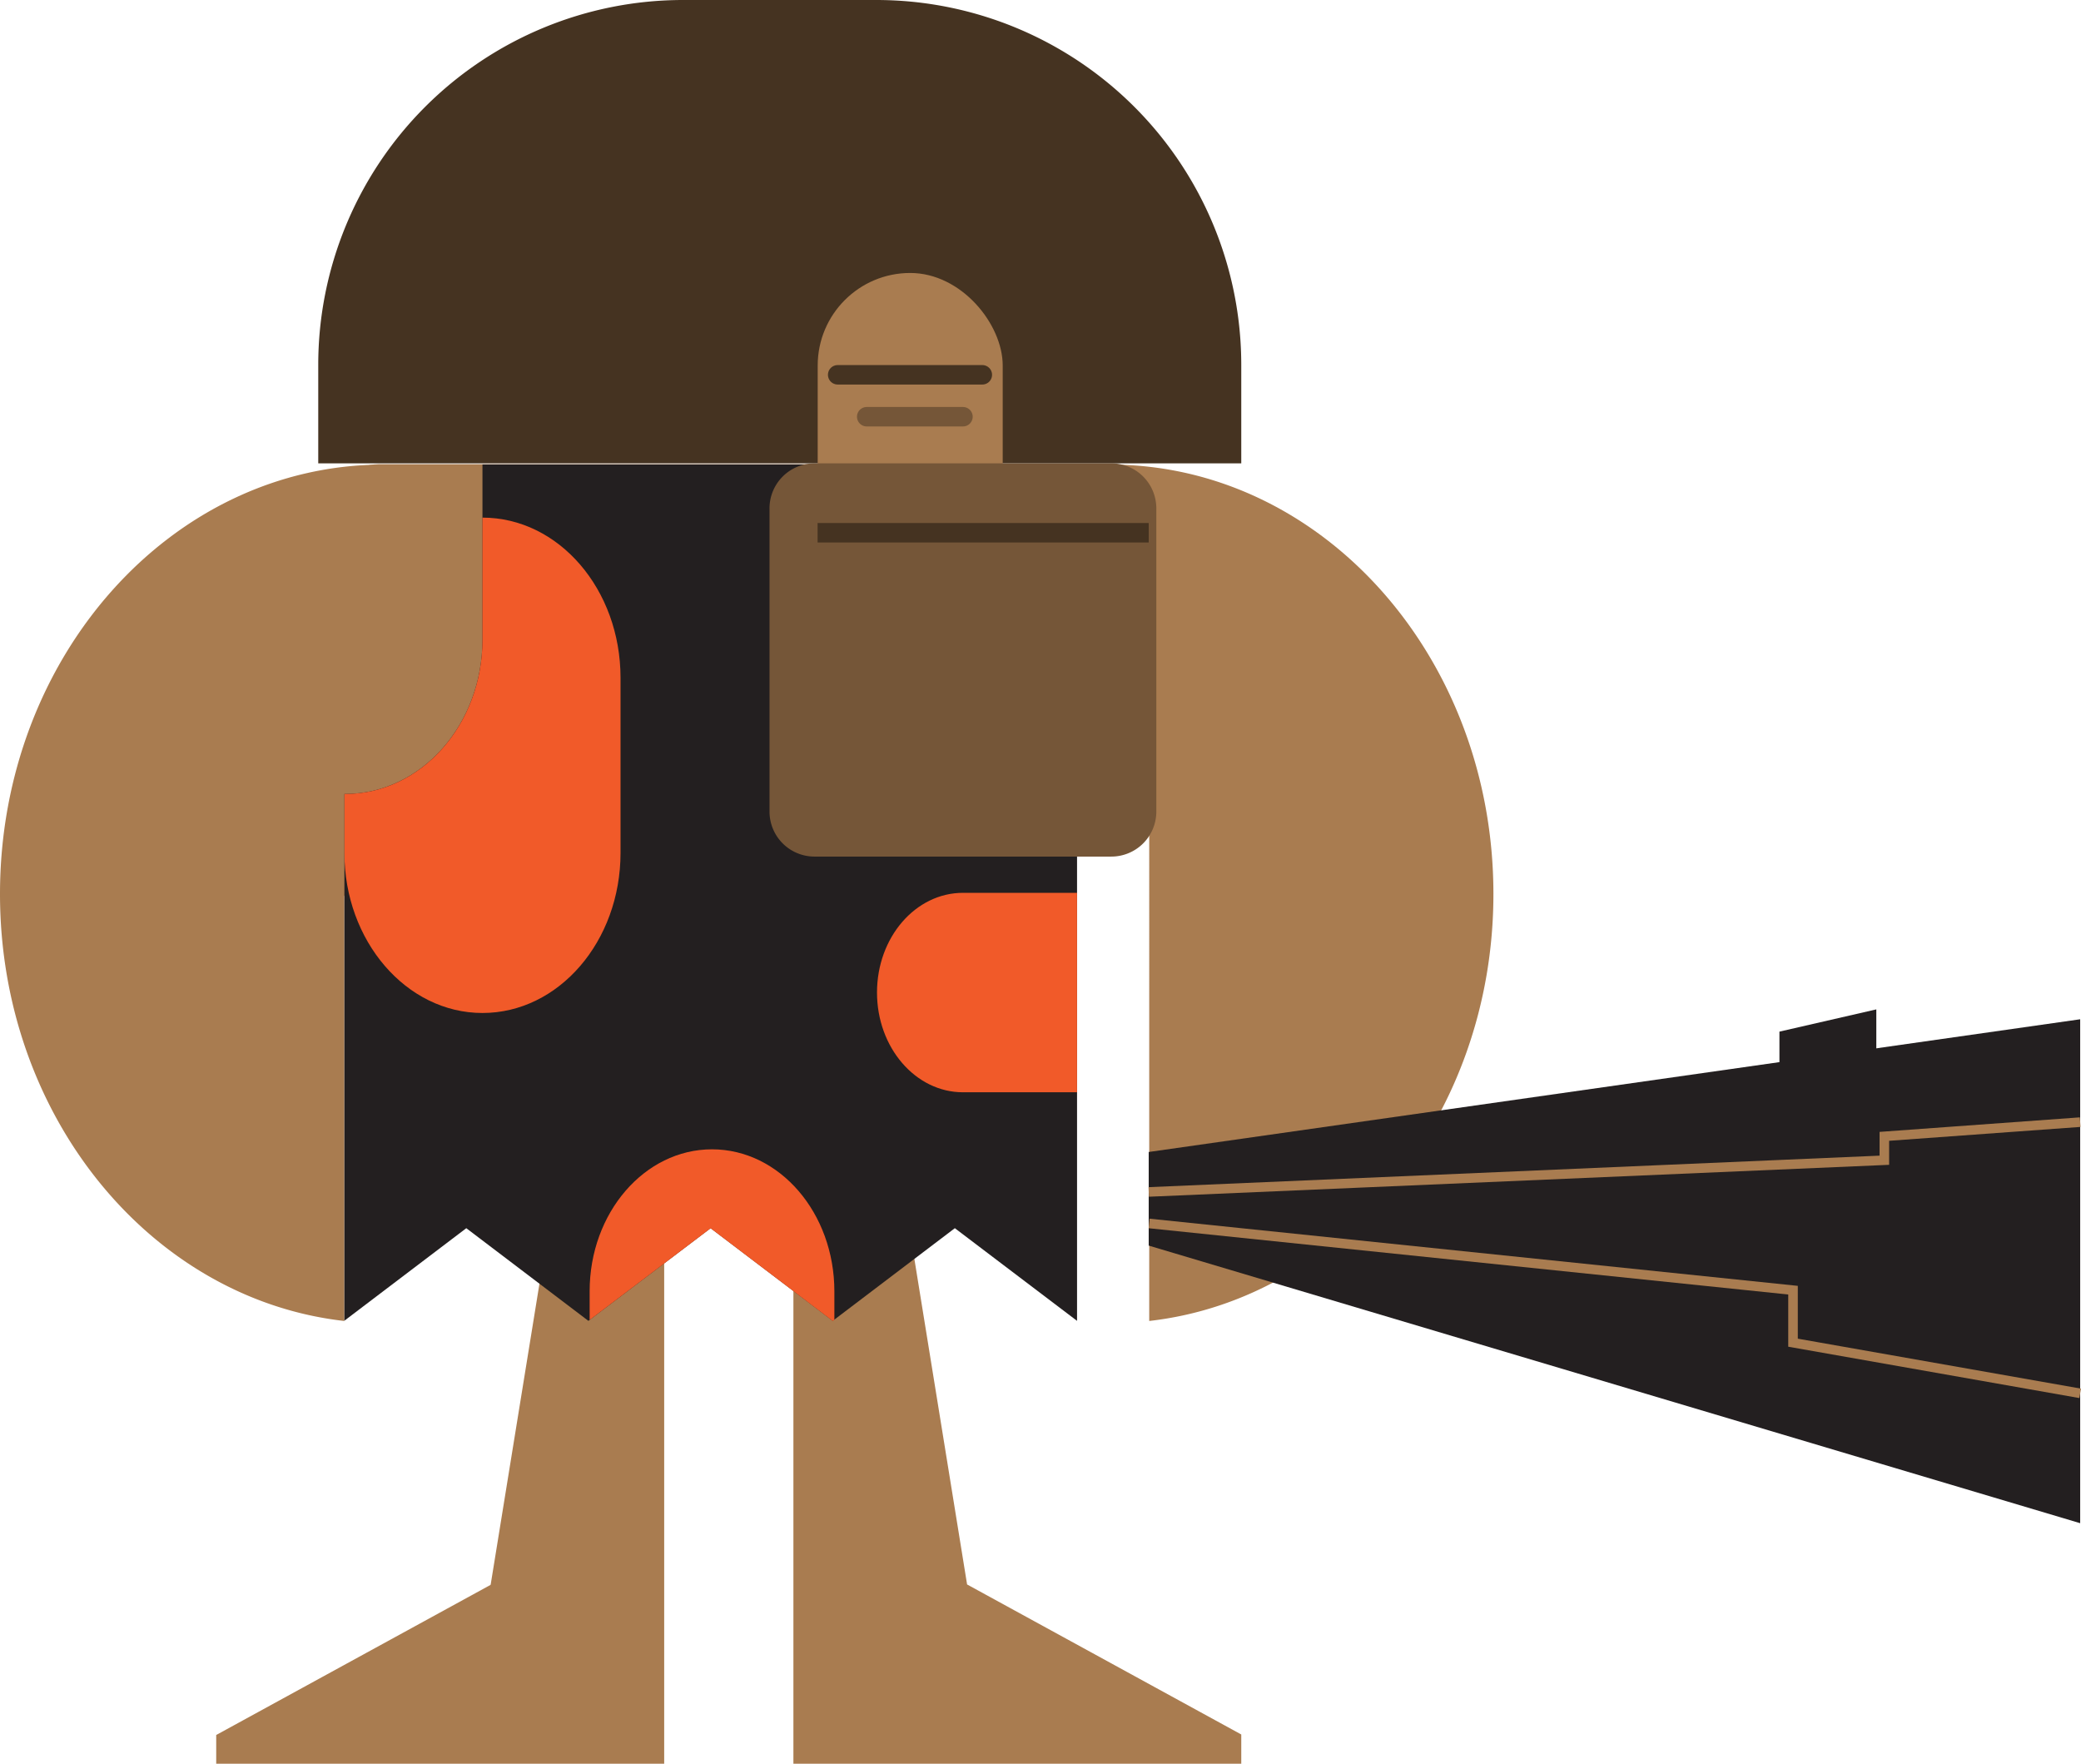 <svg xmlns="http://www.w3.org/2000/svg" viewBox="0 0 202.12 171.29"><defs><style>.cls-1{fill:#a97c50;}.cls-2{fill:#453321;}.cls-3{fill:#231f20;}.cls-4{fill:#006838;}.cls-5{fill:#755638;}.cls-10,.cls-6,.cls-7,.cls-8{fill:none;}.cls-6{stroke:#755638;stroke-linejoin:round;}.cls-6,.cls-7{stroke-linecap:round;}.cls-6,.cls-7,.cls-8{stroke-width:1.89px;}.cls-7,.cls-8{stroke:#453321;}.cls-7{stroke-linejoin:bevel;}.cls-10,.cls-8{stroke-miterlimit:10;}.cls-9{fill:#f15a29;}.cls-10{stroke:#a97c50;stroke-width:0.93px;}</style></defs><g id="Layer_2" data-name="Layer 2"><g id="Layer_12" data-name="Layer 12"><rect class="cls-1" x="32.2" y="45.08" width="62.96" height="43.6" rx="4.62"/><path class="cls-2" d="M66.35,0H85.12a35.44,35.44,0,0,1,35.44,35.44V45a0,0,0,0,1,0,0H30.91a0,0,0,0,1,0,0V35.44A35.44,35.44,0,0,1,66.35,0Z"/><path class="cls-1" d="M47.66,153.88l9.86-60.82H84.08l9.85,60.82h0l26.63,14.57h0v2.84H77.06V152h0V111.41c0-3.46-12.55-3.46-12.55,0V152h0v19.34H21v-2.84h0l26.63-14.57Z"/><path class="cls-1" d="M111.62,64.51a2.91,2.91,0,0,0-3.8-2.78V45.12c20.56,0,37.23,18.67,37.23,41.7,0,21.58-14.65,39.34-33.43,41.47Z"/><path class="cls-3" d="M33.51,77.11c7.37,0,13.35-6.72,13.35-15v-17h57.75v83.17l-11.87-9-11.86,9-11.86-9-11.87,9-11.86-9-11.86,9V77.11Z"/><path class="cls-4" d="M39.14,45.12h0Z"/><rect class="cls-1" x="79.43" y="26.5" width="17.97" height="32" rx="8.99" transform="translate(176.82 85.01) rotate(-180)"/><path class="cls-5" d="M107.94,45h0a4.37,4.37,0,0,1,4.37,4.37V78.82a4.37,4.37,0,0,1-4.37,4.37H79.11a4.37,4.37,0,0,1-4.37-4.37V49.4A4.37,4.37,0,0,1,79.11,45h28.83Z"/><line class="cls-6" x1="93.53" y1="40.47" x2="84.18" y2="40.47"/><line class="cls-7" x1="95.41" y1="36.4" x2="81.36" y2="36.4"/><line class="cls-8" x1="111.57" y1="51.74" x2="79.41" y2="51.74"/><path class="cls-9" d="M69.15,111.62h0c6.57,0,11.89,6.18,11.89,13.8v2.76l-.16.11-11.86-9-11.75,8.9v-2.79C57.27,117.8,62.59,111.62,69.15,111.62Z"/><path class="cls-9" d="M85.18,96.39h0c0-5.35,3.74-9.68,8.35-9.68h11.08v19.37H93.53C88.92,106.08,85.18,101.74,85.18,96.39Z"/><path class="cls-9" d="M60.27,65.83v17c0,8.59-6,15.55-13.41,15.55h0c-7.4,0-13.41-7-13.41-15.55V77.11h.06c7.37,0,13.35-6.72,13.35-15V50.27h0C54.27,50.27,60.27,57.24,60.27,65.83Z"/><polygon class="cls-3" points="111.57 111.88 111.57 120.97 202.04 147.93 202.04 98.99 111.57 111.88"/><polyline class="cls-10" points="202.04 135.32 174.15 130.4 174.15 125.3 111.61 118.82"/><polyline class="cls-10" points="202.04 108.98 183.02 110.36 183.02 112.68 111.57 115.76"/><polygon class="cls-3" points="182.24 103.58 182.24 98.03 172.83 100.19 172.83 104.53 182.24 103.58"/><path class="cls-1" d="M33.43,64.51a2.91,2.91,0,0,1,3.8-2.78V45.12C16.67,45.12,0,63.79,0,86.82c0,21.58,14.65,39.34,33.43,41.47Z"/></g></g></svg>